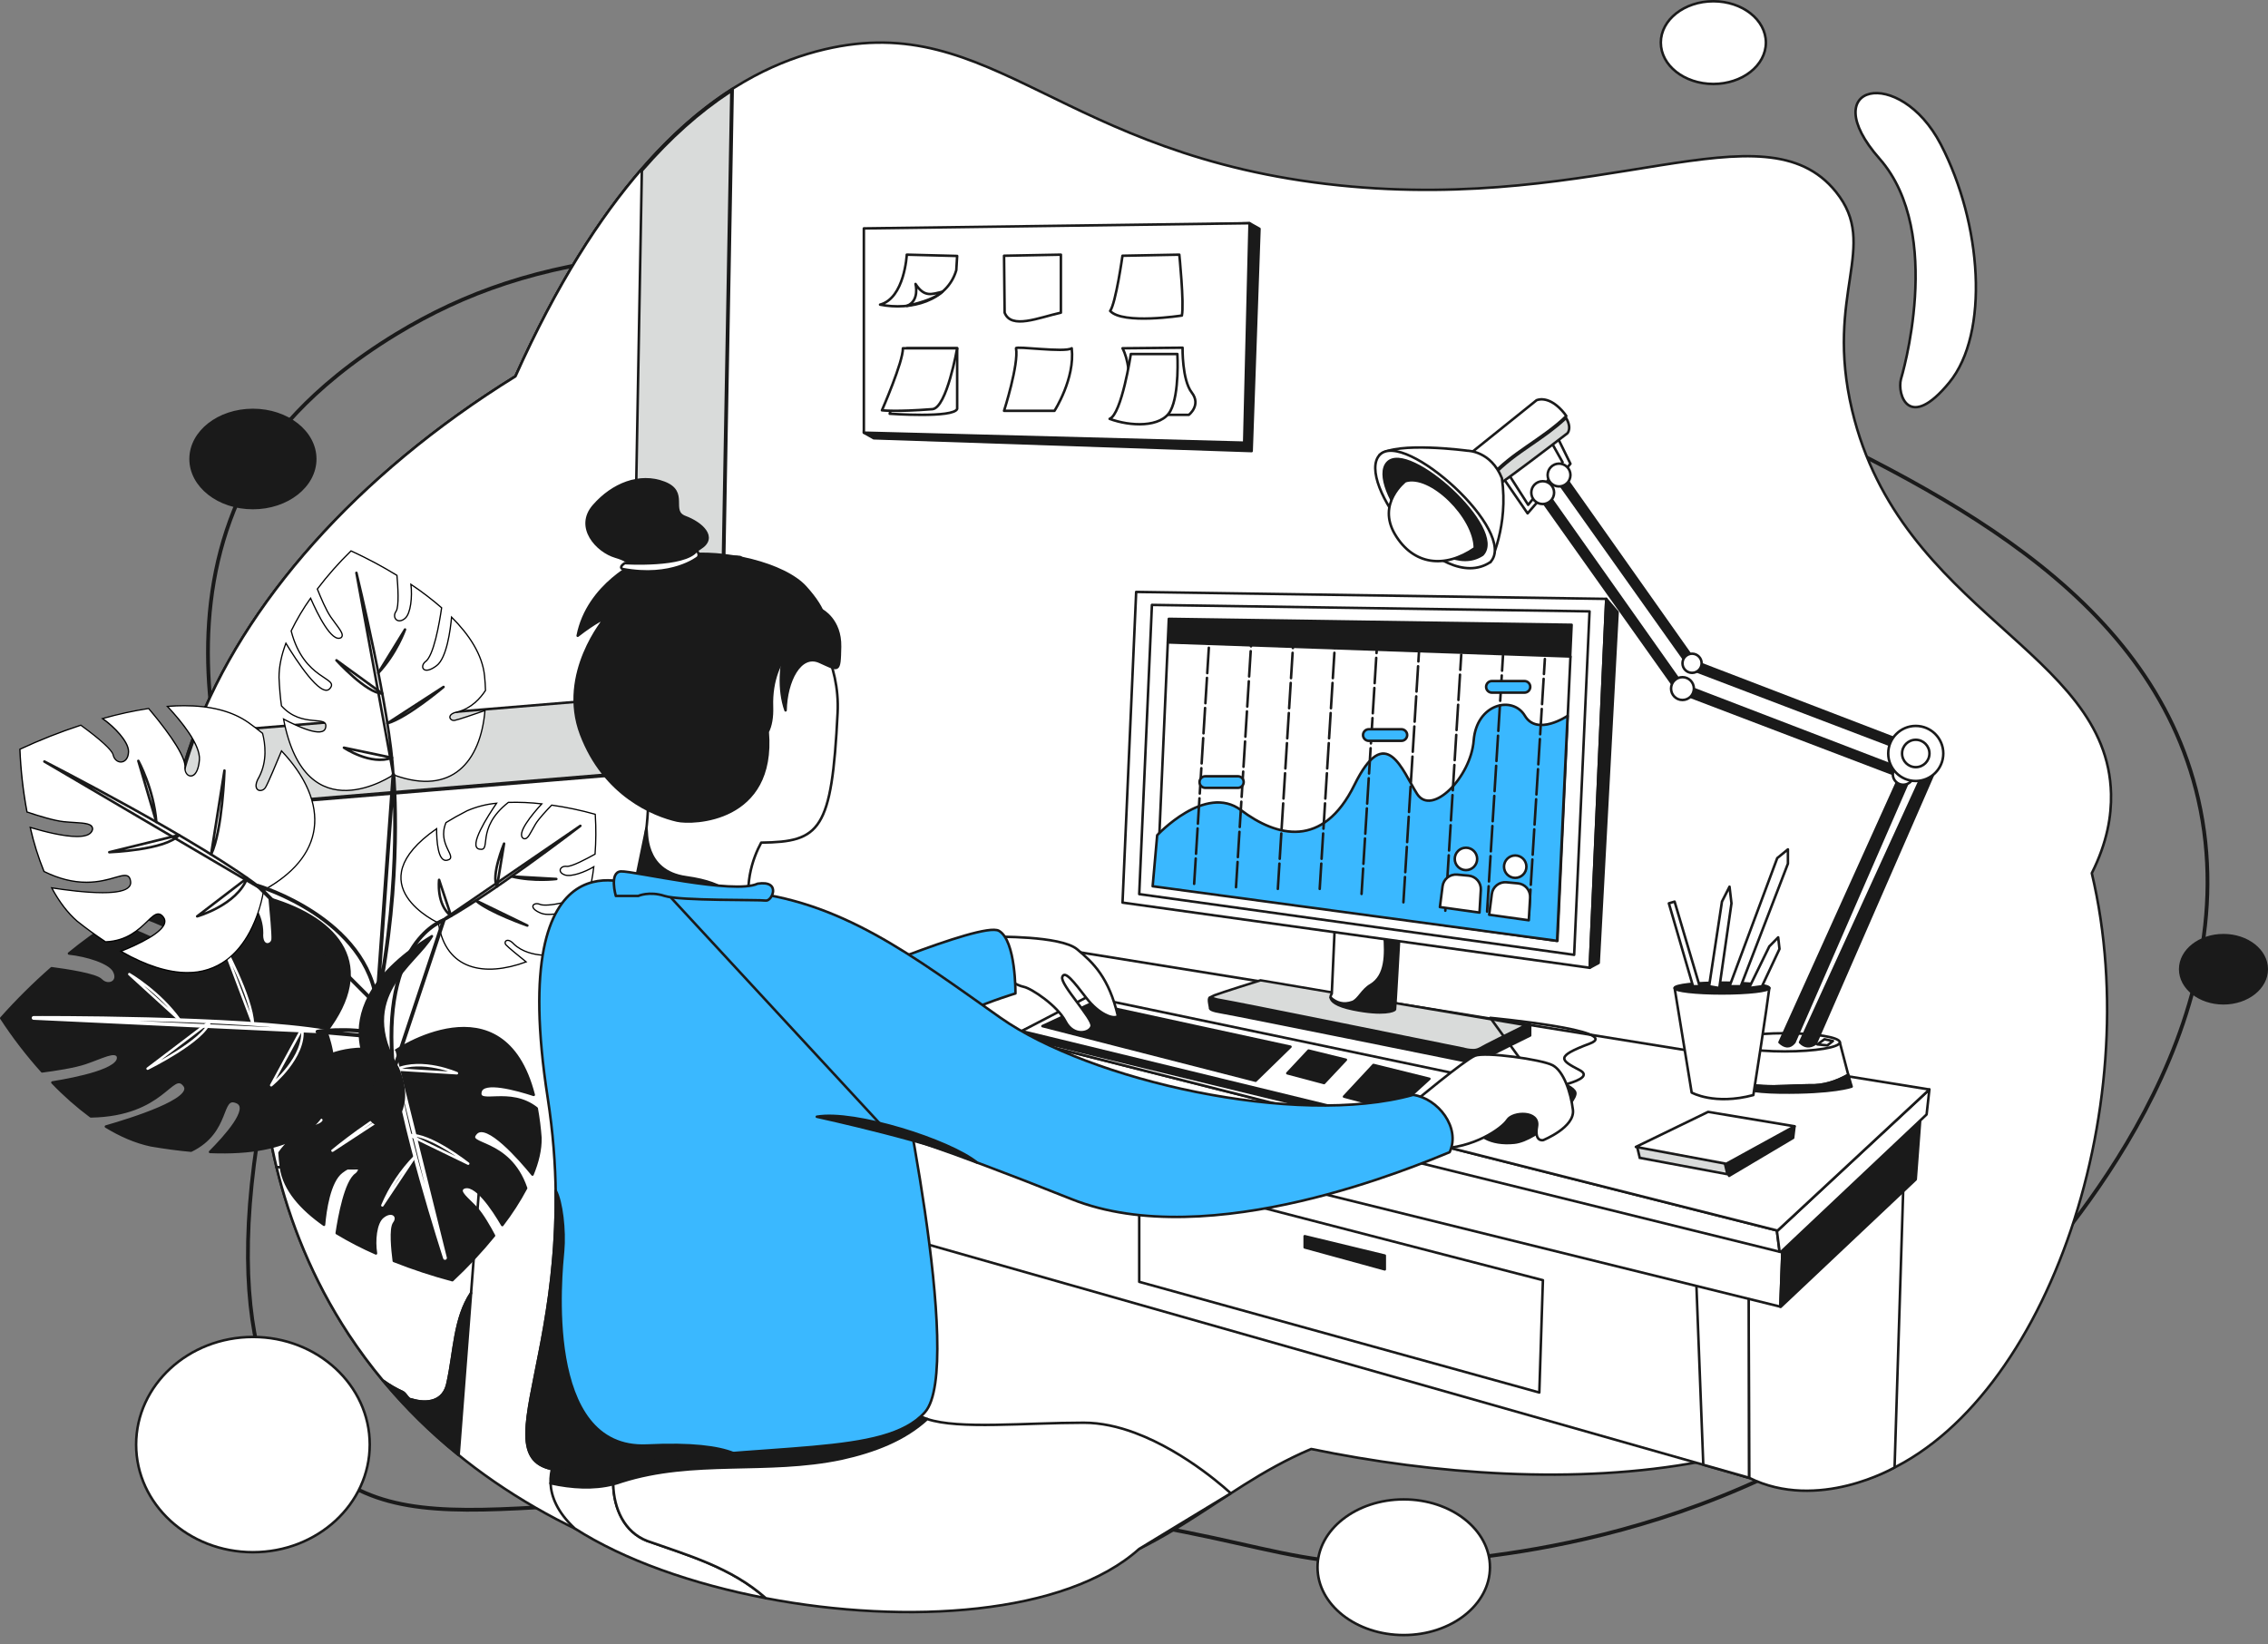 <svg width="200" height="145" viewBox="0 0 200 145" fill="none" xmlns="http://www.w3.org/2000/svg">
<rect x="0" y="0" width="200" height="145" fill="#808080" stroke="none"/>
<g clip-path="url(#clip0_3002_1999)">
<path d="M26.153 85.349C18.439 112.053 22.422 123.438 27.977 128.793C37.262 137.744 50.591 129.508 87.52 132.743C111.9 134.878 112.612 139.04 127.62 137.603C134.101 136.983 159.18 134.583 177.442 114.21C182.116 108.994 198.485 90.737 193.847 70.463C189.613 51.942 170.421 42.928 154.657 35.516C139.77 28.524 124.176 26.902 92.987 23.667C60.938 20.344 47.061 22.098 34.963 29.438C26.888 34.341 23.69 39.253 22.811 40.679C11.704 58.722 24.597 82.559 26.153 85.349Z" stroke="#1A1A1A" stroke-width="0.333" stroke-linecap="round" stroke-linejoin="round"/>
<path d="M186.158 70.001C185.873 57.365 167.57 54.062 163.326 36.182C160.865 25.819 165.778 21.732 161.899 16.917C155.556 9.037 141.458 18.758 118.089 16.345C93.522 13.806 87.592 0.846 72.709 4.355C64.927 6.19 54.743 12.515 45.453 33.185C23.398 46.837 11.614 66.953 15.487 83.704C16.884 89.752 20.107 94.431 23.43 98.036C24.326 104.114 26.391 111.04 30.755 117.669C43.834 137.535 70.281 143.661 89.263 140.217C102.786 137.764 106.816 131.489 115.625 127.764C126.428 129.995 139.02 130.955 149.999 128.874C155.281 130.793 159.688 132.279 165.181 130.227C180.118 124.647 189.446 97.994 184.462 76.992C185.831 74.269 186.2 71.92 186.158 70.001Z" fill="white" stroke="#1A1A1A" stroke-width="0.222" stroke-linecap="round" stroke-linejoin="round"/>
<path d="M64.609 7.82L63.531 67.582L15.262 71.568C15.685 69.21 16.327 66.897 17.18 64.658C21.489 53.237 31.379 41.896 45.454 33.185C49.097 25.083 52.877 19.179 56.599 14.891C59.328 11.744 62.024 9.465 64.609 7.82Z" fill="white" stroke="#1A1A1A" stroke-width="0.222" stroke-linecap="round" stroke-linejoin="round"/>
<path d="M167.871 103.681L167.071 129.39C167.071 129.39 160.337 133.332 154.231 130.3L154.201 113.217L167.871 103.681Z" fill="white" stroke="#1A1A1A" stroke-width="0.222" stroke-linecap="round" stroke-linejoin="round"/>
<path d="M77.051 94.065L154.202 113.218L154.232 130.3L79.101 108.961L77.051 94.065Z" fill="white" stroke="#1A1A1A" stroke-width="0.222" stroke-linecap="round" stroke-linejoin="round"/>
<path d="M100.461 103.681L136.059 112.881L135.742 122.785L100.461 113.025V103.681Z" fill="white" stroke="#1A1A1A" stroke-width="0.222" stroke-linecap="round" stroke-linejoin="round"/>
<path d="M115.051 109.003L122.114 110.711V111.926L115.051 109.99V109.003Z" fill="#1A1A1A" stroke="#1A1A1A" stroke-width="0.222" stroke-linecap="round" stroke-linejoin="round"/>
<path d="M149.57 112.685L150.202 129.156L154.233 130.3L154.203 113.598L149.57 112.685Z" fill="white" stroke="#1A1A1A" stroke-width="0.222" stroke-linecap="round" stroke-linejoin="round"/>
<path d="M94.141 90.867L82.856 92.096L83.444 97.068L156.994 115.215L157.652 97.57L94.141 90.867Z" fill="white" stroke="#1A1A1A" stroke-width="0.222" stroke-linecap="round" stroke-linejoin="round"/>
<path d="M157.652 97.57L156.994 115.215L157.035 115.225L168.936 103.997L169.328 98.802L157.652 97.57Z" fill="#1A1A1A" stroke="#1A1A1A" stroke-width="0.222" stroke-linecap="round" stroke-linejoin="round"/>
<path d="M81.565 89.513L81.318 91.716L156.931 110.372L156.689 108.496L81.565 89.513Z" fill="white" stroke="#1A1A1A" stroke-width="0.222" stroke-linecap="round" stroke-linejoin="round"/>
<path d="M169.894 98.269L170.14 96.065L156.75 108.51L156.689 108.496L156.931 110.373L157.037 110.399L169.894 98.269Z" fill="white" stroke="#1A1A1A" stroke-width="0.222" stroke-linecap="round" stroke-linejoin="round"/>
<path d="M170.139 96.065L156.749 108.51L81.564 89.513L94.387 83.836L170.139 96.065Z" fill="white" stroke="#1A1A1A" stroke-width="0.222" stroke-linecap="round" stroke-linejoin="round"/>
<path d="M95.927 88.429C96.098 88.429 130.658 95.695 130.658 95.695L123.963 99.701L90.09 91.461V90.915L95.927 88.429Z" fill="#1A1A1A" stroke="#1A1A1A" stroke-width="0.222" stroke-linecap="round" stroke-linejoin="round"/>
<path d="M95.927 87.882C96.098 87.882 130.658 95.149 130.658 95.149L123.963 99.155L90.09 90.915L95.927 87.882Z" fill="white" stroke="#1A1A1A" stroke-width="0.222" stroke-linecap="round" stroke-linejoin="round"/>
<path d="M121.117 93.904L118.521 96.692L123.012 97.892L126.048 95.125L121.117 93.904Z" fill="#1A1A1A" stroke="#1A1A1A" stroke-width="0.222" stroke-linecap="round" stroke-linejoin="round"/>
<path d="M96.218 88.477L113.799 92.295L110.724 95.293L91.926 90.477L96.218 88.477Z" fill="#1A1A1A" stroke="#1A1A1A" stroke-width="0.222" stroke-linecap="round" stroke-linejoin="round"/>
<path d="M115.393 92.635L113.52 94.635L116.76 95.496L118.684 93.445L115.393 92.635Z" fill="#1A1A1A" stroke="#1A1A1A" stroke-width="0.222" stroke-linecap="round" stroke-linejoin="round"/>
<path d="M15.396 71.446C15.818 69.144 16.45 66.885 17.283 64.698C19.45 58.956 22.967 53.332 27.737 47.979C32.621 42.504 38.597 37.558 45.511 33.277L45.539 33.26L45.554 33.229C48.922 25.735 52.667 19.588 56.683 14.961C59.154 12.112 61.781 9.779 64.493 8.026L63.422 67.48L15.396 71.446Z" fill="#D9DBDA"/>
<path d="M64.379 8.233L63.314 67.377L15.531 71.323C15.954 69.077 16.575 66.873 17.387 64.737C19.549 59.009 23.059 53.395 27.82 48.053C32.692 42.586 38.664 37.647 45.569 33.372L45.627 33.336L45.654 33.274C49.019 25.79 52.758 19.653 56.765 15.034C59.178 12.254 61.738 9.968 64.378 8.233H64.379ZM64.608 7.82C62.023 9.465 59.327 11.744 56.598 14.889C52.877 19.177 49.097 25.077 45.454 33.185C31.379 41.898 21.489 53.24 17.18 64.66C16.327 66.899 15.685 69.212 15.262 71.57L63.531 67.585L64.609 7.823L64.608 7.82Z" fill="#1A1A1A"/>
<path d="M56.603 14.889L55.766 61.474L17.18 64.658C21.489 53.237 31.379 41.895 45.454 33.185C49.097 25.076 52.878 19.176 56.603 14.889Z" fill="white" stroke="#1A1A1A" stroke-width="0.222" stroke-linecap="round" stroke-linejoin="round"/>
<path d="M111.146 87.281C111.146 87.281 107.214 87.742 106.699 87.947C106.488 88.033 106.719 88.772 106.699 88.865C106.673 89 106.927 89.137 107.698 89.26C108.994 89.47 128.945 93.514 128.945 93.514C128.945 93.514 129.975 93.858 130.547 93.514C131.118 93.172 134.934 91.302 134.934 91.302V90.344L111.146 87.281Z" fill="#1A1A1A" stroke="#1A1A1A" stroke-width="0.222" stroke-linecap="round" stroke-linejoin="round"/>
<path d="M129.873 92.597C129.569 92.59 129.267 92.54 128.976 92.45H128.967C128.767 92.409 108.999 88.404 107.715 88.196C106.895 88.063 106.817 87.934 106.812 87.924C106.812 87.924 106.85 87.854 107.129 87.74C107.61 87.543 110.836 86.536 111.157 86.436L134.575 90.398C133.65 90.853 130.969 92.174 130.489 92.463C130.301 92.563 130.089 92.61 129.877 92.6L129.873 92.597Z" fill="#D9DBDA"/>
<path d="M111.161 86.546L134.215 90.447C133.105 90.993 130.866 92.103 130.428 92.365C130.257 92.454 130.065 92.496 129.873 92.486C129.58 92.479 129.29 92.431 129.011 92.345H128.997H128.984C128.169 92.18 109.015 88.297 107.729 88.09C107.483 88.057 107.242 88.001 107.007 87.92C107.046 87.9 107.097 87.874 107.166 87.847C107.633 87.656 110.725 86.689 111.162 86.552L111.161 86.546ZM111.146 86.331C111.146 86.331 107.595 87.44 107.084 87.647C106.573 87.853 106.397 88.104 107.694 88.313C108.992 88.521 128.942 92.567 128.942 92.567C129.244 92.661 129.558 92.712 129.874 92.719C130.106 92.728 130.335 92.675 130.54 92.567C131.113 92.223 134.927 90.354 134.927 90.354L111.143 86.329L111.146 86.331Z" fill="#1A1A1A"/>
<path d="M122.093 82.486C122.204 84.151 122.259 86.022 120.873 86.853C120.127 87.279 119.807 88.132 119.274 88.345C118.492 88.632 117.854 88.427 117.34 87.963C117.381 88.254 117.752 88.676 119.329 88.999C121.992 89.541 122.991 89.141 123.019 88.999C123.047 88.856 123.391 82.672 123.391 82.672L122.093 82.486Z" fill="#1A1A1A" stroke="#1A1A1A" stroke-width="0.222" stroke-linecap="round" stroke-linejoin="round"/>
<path d="M119.274 88.346C119.807 88.133 120.126 87.28 120.872 86.854C122.257 86.023 122.204 84.15 122.093 82.487L117.698 81.846L117.441 87.626C117.402 87.671 117.374 87.725 117.357 87.782C117.339 87.839 117.334 87.899 117.341 87.959C117.853 88.427 118.492 88.632 119.274 88.346Z" fill="white" stroke="#1A1A1A" stroke-width="0.222" stroke-linecap="round" stroke-linejoin="round"/>
<path d="M100.191 52.194L141.645 52.806L140.186 85.336L98.988 79.586L100.191 52.194Z" fill="white" stroke="#1A1A1A" stroke-width="0.222" stroke-linecap="round" stroke-linejoin="round"/>
<path d="M101.581 53.339L140.172 53.908L138.814 84.192L100.461 78.839L101.581 53.339Z" fill="white" stroke="#1A1A1A" stroke-width="0.222" stroke-linecap="round" stroke-linejoin="round"/>
<path d="M138.591 55.091L103.071 54.567L102.98 56.644L138.461 57.982L138.591 55.091Z" fill="#1A1A1A" stroke="#1A1A1A" stroke-width="0.222" stroke-linecap="round" stroke-linejoin="round"/>
<path d="M102.981 56.644L102.041 78.036L137.34 82.964L138.489 57.887L102.981 56.644Z" fill="white" stroke="#1A1A1A" stroke-width="0.222" stroke-linecap="round" stroke-linejoin="round"/>
<path d="M102.044 73.647C102.044 73.647 106.288 69.07 109.434 71.434C112.579 73.798 116.659 74.86 119.437 69.214C122.215 63.568 123.663 67.974 124.962 70C126.26 72.025 129.704 68.531 129.956 65.291C130.208 62.05 133.389 61.295 134.469 63.114C135.549 64.933 138.233 63.122 138.233 63.122L137.306 82.958L101.645 78.146L102.044 73.647Z" fill="#3AB8FF" stroke="#1A1A1A" stroke-width="0.222" stroke-linecap="round" stroke-linejoin="round"/>
<path d="M141.645 52.806L142.646 53.979L140.977 84.906L140.186 85.336L141.645 52.806Z" fill="#1A1A1A" stroke="#1A1A1A" stroke-width="0.222" stroke-linecap="round" stroke-linejoin="round"/>
<path d="M106.708 55.368L105.291 78.146L106.708 55.368Z" stroke="#1A1A1A" stroke-width="0.222" stroke-linecap="round" stroke-linejoin="round" stroke-dasharray="1.33 1.33"/>
<path d="M110.4 55.664L108.982 78.443L110.4 55.664Z" stroke="#1A1A1A" stroke-width="0.222" stroke-linecap="round" stroke-linejoin="round" stroke-dasharray="1.33 1.33"/>
<path d="M114.095 55.812L112.672 78.59L114.095 55.812Z" stroke="#1A1A1A" stroke-width="0.222" stroke-linecap="round" stroke-linejoin="round" stroke-dasharray="1.33 1.33"/>
<path d="M117.781 55.812L116.363 78.59L117.781 55.812Z" stroke="#1A1A1A" stroke-width="0.222" stroke-linecap="round" stroke-linejoin="round" stroke-dasharray="1.33 1.33"/>
<path d="M121.47 56.256L120.053 79.034L121.47 56.256Z" stroke="#1A1A1A" stroke-width="0.222" stroke-linecap="round" stroke-linejoin="round" stroke-dasharray="1.33 1.33"/>
<path d="M125.161 56.995L123.744 79.774L125.161 56.995Z" stroke="#1A1A1A" stroke-width="0.222" stroke-linecap="round" stroke-linejoin="round" stroke-dasharray="1.33 1.33"/>
<path d="M128.857 57.736L127.439 80.515L128.857 57.736Z" stroke="#1A1A1A" stroke-width="0.222" stroke-linecap="round" stroke-linejoin="round" stroke-dasharray="1.33 1.33"/>
<path d="M132.54 57.81L131.123 80.588L132.54 57.81Z" stroke="#1A1A1A" stroke-width="0.222" stroke-linecap="round" stroke-linejoin="round" stroke-dasharray="1.33 1.33"/>
<path d="M136.232 58.105L134.814 80.884L136.232 58.105Z" stroke="#1A1A1A" stroke-width="0.222" stroke-linecap="round" stroke-linejoin="round" stroke-dasharray="1.33 1.33"/>
<path d="M123.578 64.302H120.709C120.426 64.302 120.197 64.53 120.197 64.813C120.197 65.095 120.426 65.324 120.709 65.324H123.578C123.861 65.324 124.09 65.095 124.09 64.813C124.09 64.53 123.861 64.302 123.578 64.302Z" fill="#3AB8FF" stroke="#1A1A1A" stroke-width="0.222" stroke-linecap="round" stroke-linejoin="round"/>
<path d="M109.16 68.448H106.291C106.008 68.448 105.779 68.677 105.779 68.959C105.779 69.242 106.008 69.47 106.291 69.47H109.16C109.443 69.47 109.672 69.242 109.672 68.959C109.672 68.677 109.443 68.448 109.16 68.448Z" fill="#3AB8FF" stroke="#1A1A1A" stroke-width="0.222" stroke-linecap="round" stroke-linejoin="round"/>
<path d="M134.431 60.052H131.562C131.28 60.052 131.051 60.281 131.051 60.563C131.051 60.845 131.28 61.074 131.562 61.074H134.431C134.714 61.074 134.943 60.845 134.943 60.563C134.943 60.281 134.714 60.052 134.431 60.052Z" fill="#3AB8FF" stroke="#1A1A1A" stroke-width="0.222" stroke-linecap="round" stroke-linejoin="round"/>
<path d="M130.467 80.466L126.975 79.981L127.209 78.148C127.248 77.844 127.403 77.566 127.643 77.374C127.882 77.182 128.187 77.09 128.493 77.117L129.508 77.211C129.815 77.239 130.098 77.385 130.298 77.618C130.499 77.852 130.601 78.153 130.584 78.46L130.467 80.466Z" fill="white" stroke="#1A1A1A" stroke-width="0.222" stroke-linecap="round" stroke-linejoin="round"/>
<path d="M129.273 76.723C129.818 76.723 130.261 76.281 130.261 75.736C130.261 75.19 129.818 74.748 129.273 74.748C128.727 74.748 128.285 75.19 128.285 75.736C128.285 76.281 128.727 76.723 129.273 76.723Z" fill="white" stroke="#1A1A1A" stroke-width="0.222" stroke-linecap="round" stroke-linejoin="round"/>
<path d="M134.814 81.144L131.32 80.658L131.555 78.826C131.593 78.522 131.749 78.244 131.989 78.052C132.228 77.86 132.533 77.768 132.839 77.795L133.854 77.889C134.16 77.917 134.444 78.063 134.644 78.296C134.845 78.529 134.947 78.831 134.93 79.138L134.814 81.144Z" fill="white" stroke="#1A1A1A" stroke-width="0.222" stroke-linecap="round" stroke-linejoin="round"/>
<path d="M133.617 77.407C134.162 77.407 134.604 76.965 134.604 76.419C134.604 75.874 134.162 75.431 133.617 75.431C133.071 75.431 132.629 75.874 132.629 76.419C132.629 76.965 133.071 77.407 133.617 77.407Z" fill="white" stroke="#1A1A1A" stroke-width="0.222" stroke-linecap="round" stroke-linejoin="round"/>
<path d="M42.497 101.571C41.609 103.236 30.157 103.091 24.383 102.911C24.321 102.661 24.262 102.412 24.206 102.163C24.102 101.719 24.007 101.275 23.918 100.831C28.329 100.538 43.517 99.667 42.497 101.571Z" fill="white" stroke="#1A1A1A" stroke-width="0.222" stroke-linecap="round" stroke-linejoin="round"/>
<path d="M24.383 102.911C25.552 107.683 27.524 112.755 30.756 117.672C31.685 119.081 32.691 120.437 33.771 121.734C34.323 122.136 34.913 122.481 35.535 122.763C35.854 122.976 35.961 123.402 36.281 123.402C37.666 123.828 39.157 123.615 39.477 121.911C40.08 119.158 40.057 116.266 41.541 114.019L42.497 101.577C41.609 103.231 30.156 103.091 24.383 102.911Z" fill="white" stroke="#1A1A1A" stroke-width="0.222" stroke-linecap="round" stroke-linejoin="round"/>
<path d="M36.281 123.397C35.961 123.397 35.855 122.971 35.535 122.757C34.914 122.475 34.323 122.131 33.772 121.729C35.773 124.135 38.008 126.336 40.444 128.301L41.542 114.016C40.058 116.262 40.08 119.155 39.477 121.907C39.158 123.61 37.666 123.823 36.281 123.397Z" fill="#1A1A1A" stroke="#1A1A1A" stroke-width="0.222" stroke-linecap="round" stroke-linejoin="round"/>
<path d="M45.315 83.241C46.043 83.941 47.075 84.161 47.786 84.218C48.105 84.061 48.422 83.892 48.739 83.71C50.132 82.91 51.023 81.481 51.589 79.885C50.668 80.218 48.614 80.884 47.723 80.527C46.553 80.064 47.008 79.544 47.55 79.717C48.224 80.063 50.749 79.344 51.868 78.998C52.096 78.155 52.261 77.296 52.364 76.429C51.568 76.904 50.366 77.338 49.818 77.151C49.111 76.908 49.391 76.325 49.973 76.391C50.401 76.44 51.774 75.706 52.473 75.313C52.558 74.174 52.566 73.031 52.496 71.891C52.496 71.831 52.489 71.799 52.489 71.799C51.229 71.446 49.947 71.177 48.651 70.992C48.193 71.459 47.512 72.187 47.22 72.671C46.761 73.434 46.554 74.063 46.181 73.944C45.455 73.565 46.943 71.788 47.776 70.88C46.797 70.766 45.812 70.723 44.827 70.751C41.872 73.082 43.421 75.115 42.263 74.872C41.264 74.661 43.04 71.919 43.79 70.824C42.894 70.907 42.016 71.132 41.19 71.49C40.497 71.843 39.879 72.191 39.33 72.531C38.498 74.505 40.478 75.61 39.428 75.852C38.607 76.042 38.501 74.11 38.501 73.072C31.332 78.046 38.66 81.379 38.66 81.379C38.66 81.41 38.669 81.439 38.675 81.469C39.331 85.513 42.696 86.175 46.396 84.814C45.825 84.355 44.782 83.506 44.62 83.315C44.382 83.054 44.727 82.602 45.315 83.241Z" fill="white" stroke="black" stroke-width="0.111" stroke-miterlimit="10"/>
<path d="M51.179 72.819C51.179 72.819 42.803 79.267 38.66 81.385L51.179 72.819Z" stroke="#1A1A1A" stroke-width="0.222" stroke-linecap="round" stroke-linejoin="round"/>
<path d="M49.057 77.504C49.057 77.504 47.11 77.76 45.111 77.282L49.057 77.504Z" stroke="#1A1A1A" stroke-width="0.222" stroke-linecap="round" stroke-linejoin="round"/>
<path d="M44.451 74.385C44.451 74.385 43.273 77.219 43.832 78.165L44.451 74.385Z" stroke="#1A1A1A" stroke-width="0.222" stroke-linecap="round" stroke-linejoin="round"/>
<path d="M46.503 81.61C46.503 81.61 43.084 80.416 41.969 79.408L46.503 81.61Z" stroke="#1A1A1A" stroke-width="0.222" stroke-linecap="round" stroke-linejoin="round"/>
<path d="M38.721 77.58C38.721 77.58 38.453 79.757 39.779 80.768L38.721 77.58Z" stroke="#1A1A1A" stroke-width="0.222" stroke-linecap="round" stroke-linejoin="round"/>
<path d="M19.581 78.385C20.191 78.46 20.786 78.55 21.365 78.659C22.142 79.41 23.111 80.675 23.106 82.254C23.001 83.622 23.994 83.387 24.041 82.829C24.081 82.428 23.895 80.362 23.786 79.236C29.988 81.082 33.203 85.185 28.768 90.966C28.768 90.966 33.388 102.176 18.524 101.571C19.827 100.267 22.126 97.733 20.901 97.185C19.335 96.482 20.326 99.771 16.848 101.458C15.761 101.359 14.582 101.205 13.306 100.986C11.93 100.694 10.597 100.098 9.341 99.335C11.621 98.681 17.201 96.931 16.261 95.705C15.176 94.29 14.485 98.331 8.003 98.436C6.794 97.537 5.662 96.538 4.621 95.449C6.762 95.104 10.784 94.294 10.392 93.118C10.097 92.614 9.052 93.206 7.544 93.725C6.585 94.058 4.853 94.319 3.714 94.468C2.393 93.001 1.188 91.433 0.111 89.779C1.499 88.221 2.982 86.75 4.551 85.375C5.883 85.55 8.458 85.941 8.909 86.411C9.526 87.052 10.593 86.588 10.05 85.605C9.631 84.846 7.637 84.237 6.085 84.074C7.299 83.078 8.574 82.158 9.9 81.317C11.676 81.953 15.618 83.467 15.992 84.548C16.429 85.285 17.627 85.066 16.804 83.364C16.177 82.064 12.875 80.931 11.351 80.466C14.037 79.002 16.901 78.057 19.581 78.385Z" fill="#1A1A1A" stroke="#1A1A1A" stroke-width="0.222" stroke-linecap="round" stroke-linejoin="round"/>
<path d="M2.965 89.755C2.965 89.755 21.13 89.663 28.768 90.967L2.965 89.755Z" stroke="white" stroke-width="0.333" stroke-linecap="round" stroke-linejoin="round"/>
<path d="M11.404 85.897C11.404 85.897 14.068 87.439 15.863 89.959L11.404 85.897Z" stroke="white" stroke-width="0.222" stroke-linecap="round" stroke-linejoin="round"/>
<path d="M13.018 94.228C13.018 94.228 17.993 91.787 18.508 90.064L13.018 94.228Z" stroke="white" stroke-width="0.222" stroke-linecap="round" stroke-linejoin="round"/>
<path d="M19.621 83.169C19.621 83.169 22.229 87.942 22.304 90.279L19.621 83.169Z" stroke="white" stroke-width="0.222" stroke-linecap="round" stroke-linejoin="round"/>
<path d="M23.916 95.691C23.916 95.691 26.973 93.212 26.65 90.669L23.916 95.691Z" stroke="white" stroke-width="0.222" stroke-linecap="round" stroke-linejoin="round"/>
<path d="M24.78 102.961C24.717 102.517 24.673 102.078 24.648 101.644C25.192 100.874 26.184 99.819 27.686 99.336C29.01 98.986 28.574 98.377 28.028 98.512C27.638 98.609 25.714 99.375 24.666 99.796C25.061 94.948 28.258 91.465 34.732 92.742C34.732 92.742 44.382 86.097 47.067 96.54C45.54 96.043 42.627 95.238 42.372 96.251C42.049 97.549 44.959 95.851 47.328 97.731C47.483 98.588 47.592 99.453 47.655 100.321C47.679 101.36 47.409 102.463 46.955 103.566C45.838 102.195 42.944 98.89 41.983 99.911C40.874 101.095 44.869 100.328 46.394 104.766C45.785 105.907 45.083 106.995 44.295 108.021C43.496 106.65 41.844 104.125 40.815 104.76C40.4 105.119 41.192 105.657 42.017 106.536C42.541 107.103 43.174 108.213 43.564 108.952C42.43 110.343 41.203 111.656 39.891 112.881C38.139 112.415 36.415 111.847 34.728 111.18C34.603 110.205 34.41 108.309 34.758 107.851C35.232 107.227 34.556 106.63 33.74 107.312C33.111 107.835 32.969 109.399 33.154 110.52C31.963 110 30.808 109.403 29.694 108.733C29.908 107.309 30.484 104.126 31.43 103.534C32.035 103.006 31.564 102.246 30.126 103.339C29.026 104.173 28.673 106.799 28.572 107.995C26.583 106.596 25.057 104.91 24.78 102.961Z" fill="#1A1A1A" stroke="#1A1A1A" stroke-width="0.222" stroke-linecap="round" stroke-linejoin="round"/>
<path d="M39.241 110.92C39.241 110.92 35.168 98.413 34.73 92.741L39.241 110.92Z" stroke="white" stroke-width="0.333" stroke-linecap="round" stroke-linejoin="round"/>
<path d="M33.721 106.286C34.403 104.675 35.382 103.206 36.606 101.957L33.721 106.286Z" stroke="white" stroke-width="0.222" stroke-linecap="round" stroke-linejoin="round"/>
<path d="M41.287 102.604C41.287 102.604 37.88 99.922 36.125 100.1L41.287 102.604Z" stroke="white" stroke-width="0.222" stroke-linecap="round" stroke-linejoin="round"/>
<path d="M29.322 101.458C29.322 101.458 33.291 98.186 35.496 97.415L29.322 101.458Z" stroke="white" stroke-width="0.222" stroke-linecap="round" stroke-linejoin="round"/>
<path d="M40.289 94.632C40.289 94.632 37.26 93.287 34.912 94.299L40.289 94.632Z" stroke="white" stroke-width="0.222" stroke-linecap="round" stroke-linejoin="round"/>
<path d="M16.504 85.758C14.805 85.758 12.842 85.126 10.661 83.882C12.033 83.327 14.246 82.31 14.51 81.415C14.538 81.326 14.544 81.233 14.529 81.141C14.514 81.05 14.476 80.964 14.421 80.89C14.275 80.686 14.123 80.586 13.955 80.586C13.668 80.586 13.38 80.864 12.979 81.252C12.265 81.941 11.188 82.982 9.307 83.049C8.505 82.521 7.664 81.909 6.805 81.227C5.969 80.499 5.216 79.511 4.563 78.29C5.627 78.457 7.525 78.717 9.051 78.717C10.292 78.717 11.076 78.545 11.382 78.206C11.438 78.145 11.48 78.072 11.505 77.993C11.53 77.914 11.537 77.83 11.526 77.748C11.483 77.365 11.325 77.193 11.014 77.193C10.792 77.193 10.51 77.275 10.148 77.379C9.54 77.556 8.705 77.797 7.646 77.797C6.425 77.797 5.192 77.485 3.887 76.843C3.375 75.584 2.969 74.285 2.672 72.959C3.922 73.334 5.621 73.766 6.803 73.766C7.628 73.766 8.089 73.544 8.17 73.121C8.17 72.627 7.536 72.587 6.574 72.528C6.293 72.51 5.975 72.49 5.644 72.457C4.788 72.371 3.408 71.947 2.389 71.601C2.047 69.775 1.837 67.925 1.762 66.069C3.509 65.257 5.303 64.55 7.133 63.95C8.847 65.194 9.886 66.148 9.978 66.56C10.077 66.996 10.391 67.192 10.659 67.192C10.985 67.192 11.324 66.912 11.338 66.288C11.36 65.47 10.207 64.18 9.047 63.363C10.381 62.984 11.737 62.687 13.108 62.475C14.153 63.707 16.505 66.626 16.305 67.712C16.305 68.114 16.527 68.421 16.822 68.423C17.137 68.423 17.503 68.047 17.584 66.998C17.63 66.407 17.321 65.014 14.759 62.285C15.271 62.245 15.771 62.225 16.245 62.225C18.61 62.225 20.517 62.728 21.917 63.719C22.35 64.026 22.766 64.344 23.153 64.661C23.368 65.478 23.605 67.046 22.855 68.497C22.496 69.092 22.564 69.397 22.633 69.525C22.665 69.581 22.711 69.628 22.768 69.66C22.825 69.692 22.889 69.708 22.954 69.706C23.046 69.703 23.135 69.677 23.215 69.63C23.294 69.583 23.36 69.516 23.406 69.437C23.628 69.085 24.446 67.124 24.823 66.211C27.034 68.541 28.027 70.933 27.694 73.134C27.379 75.227 25.888 77.028 23.263 78.485L23.239 78.498V78.526C23.033 79.79 22.626 81.013 22.035 82.15C21.159 83.796 19.488 85.757 16.504 85.758Z" fill="white"/>
<path d="M16.246 62.17V62.281C18.599 62.281 20.495 62.78 21.885 63.765C22.312 64.068 22.722 64.379 23.106 64.694C23.316 65.506 23.543 67.045 22.808 68.467C22.454 69.056 22.494 69.382 22.586 69.551C22.623 69.617 22.677 69.67 22.742 69.707C22.807 69.744 22.881 69.762 22.956 69.76C23.057 69.757 23.156 69.729 23.244 69.677C23.331 69.626 23.404 69.553 23.456 69.466C23.677 69.121 24.454 67.254 24.844 66.311C25.867 67.4 26.63 68.517 27.111 69.631C27.631 70.837 27.809 72.012 27.642 73.125C27.329 75.2 25.847 76.987 23.239 78.435L23.197 78.468L23.19 78.524C22.982 79.782 22.576 81 21.986 82.131C21.431 83.172 20.748 84 19.957 84.594C18.961 85.334 17.748 85.724 16.506 85.703C14.842 85.703 12.919 85.094 10.789 83.892C13.645 82.728 14.42 81.913 14.562 81.431C14.593 81.335 14.601 81.233 14.584 81.134C14.567 81.034 14.527 80.94 14.467 80.859C14.31 80.637 14.143 80.531 13.955 80.531C13.646 80.531 13.35 80.817 12.942 81.212C12.236 81.893 11.171 82.921 9.322 82.987C8.528 82.464 7.692 81.859 6.844 81.185C6.034 80.48 5.302 79.531 4.662 78.357C5.745 78.524 7.57 78.767 9.048 78.767C10.323 78.767 11.098 78.594 11.417 78.237C11.478 78.17 11.524 78.091 11.552 78.004C11.579 77.917 11.586 77.826 11.574 77.736C11.528 77.325 11.352 77.133 11.006 77.133C10.784 77.133 10.491 77.216 10.125 77.322C9.52 77.497 8.692 77.737 7.639 77.737C6.438 77.741 5.217 77.434 3.926 76.803C3.432 75.582 3.036 74.323 2.744 73.039C3.987 73.407 5.638 73.816 6.798 73.816C7.654 73.816 8.13 73.584 8.221 73.126V73.105C8.221 72.569 7.531 72.526 6.572 72.467C6.291 72.449 5.974 72.43 5.644 72.397C4.802 72.312 3.446 71.897 2.432 71.554C2.096 69.752 1.89 67.929 1.813 66.099C3.539 65.298 5.311 64.599 7.119 64.005C8.812 65.236 9.834 66.17 9.924 66.569C10.028 67.035 10.368 67.244 10.658 67.244C11.011 67.244 11.374 66.948 11.392 66.286C11.407 65.76 10.977 65.139 10.615 64.71C10.187 64.212 9.703 63.765 9.173 63.378C10.459 63.018 11.765 62.734 13.085 62.528C15.206 65.039 16.387 66.964 16.251 67.702V67.712V67.722C16.251 68.145 16.503 68.478 16.824 68.478C17.342 68.478 17.587 67.716 17.642 67.002C17.746 65.656 16.027 63.562 14.882 62.332C15.351 62.297 15.811 62.281 16.248 62.281V62.17H16.246ZM16.248 62.17C15.72 62.17 15.182 62.194 14.642 62.24C15.609 63.261 17.639 65.587 17.528 66.993C17.45 67.992 17.113 68.367 16.821 68.367C16.573 68.367 16.359 68.101 16.359 67.722C16.564 66.612 14.215 63.692 13.13 62.416C11.706 62.635 10.298 62.944 8.913 63.342C10.038 64.108 11.299 65.445 11.277 66.286C11.261 66.868 10.959 67.136 10.653 67.136C10.386 67.136 10.113 66.93 10.027 66.548C9.893 65.95 8.084 64.575 7.134 63.884C5.279 64.489 3.463 65.206 1.695 66.031C1.768 67.914 1.98 69.79 2.331 71.641C3.279 71.963 4.739 72.418 5.63 72.51C7.033 72.651 8.109 72.543 8.107 73.109C8.024 73.547 7.505 73.708 6.794 73.708C5.559 73.708 3.737 73.224 2.588 72.877C2.89 74.245 3.308 75.585 3.835 76.883C5.333 77.622 6.597 77.852 7.638 77.852C9.332 77.852 10.433 77.247 11.009 77.247C11.274 77.247 11.424 77.376 11.468 77.751C11.545 78.444 10.449 78.659 9.052 78.659C7.488 78.659 5.55 78.389 4.462 78.215C5.083 79.4 5.842 80.466 6.771 81.269C7.659 81.973 8.497 82.581 9.291 83.104C12.204 83.01 13.186 80.641 13.953 80.641C14.097 80.641 14.233 80.725 14.374 80.922C15.069 81.898 12.136 83.234 10.532 83.873C12.943 85.266 14.906 85.813 16.504 85.813C22.333 85.813 23.293 78.534 23.293 78.534C29.363 75.162 28.754 70.228 24.807 66.111C24.375 67.155 23.575 69.067 23.364 69.408C23.322 69.479 23.263 69.539 23.192 69.581C23.121 69.623 23.041 69.647 22.958 69.65C22.664 69.65 22.432 69.307 22.904 68.523C23.63 67.122 23.459 65.611 23.202 64.63C22.805 64.302 22.387 63.984 21.949 63.674C20.408 62.581 18.398 62.17 16.246 62.17H16.248Z" fill="black"/>
<path d="M3.914 67.147C3.914 67.147 17.989 74.321 23.295 78.53L3.914 67.147Z" stroke="#1A1A1A" stroke-width="0.222" stroke-linecap="round" stroke-linejoin="round"/>
<path d="M12.199 67.09C12.199 67.09 13.55 69.525 13.787 72.483L12.199 67.09Z" stroke="#1A1A1A" stroke-width="0.222" stroke-linecap="round" stroke-linejoin="round"/>
<path d="M9.637 75.144C9.637 75.144 14.595 74.963 15.782 73.633L9.637 75.144Z" stroke="#1A1A1A" stroke-width="0.222" stroke-linecap="round" stroke-linejoin="round"/>
<path d="M19.793 67.945C19.793 67.945 19.625 73.233 18.615 75.34L19.793 67.945Z" stroke="#1A1A1A" stroke-width="0.222" stroke-linecap="round" stroke-linejoin="round"/>
<path d="M17.387 80.799C17.387 80.799 20.883 79.814 21.795 77.424L17.387 80.799Z" stroke="#1A1A1A" stroke-width="0.222" stroke-linecap="round" stroke-linejoin="round"/>
<path d="M40.37 62.766C41.566 62.462 42.368 61.56 42.812 60.879C42.801 60.464 42.774 60.041 42.731 59.61C42.545 57.723 41.367 55.956 39.822 54.413C39.718 55.541 39.395 58.008 38.512 58.687C37.356 59.575 36.996 58.804 37.484 58.364C38.242 57.9 38.75 54.923 38.944 53.591C38.087 52.846 37.184 52.156 36.238 51.526C36.365 52.614 36.227 54.09 35.721 54.523C35.064 55.084 34.54 54.448 34.925 53.903C35.208 53.505 35.089 51.677 35.005 50.734C33.734 49.955 32.417 49.251 31.063 48.626L30.952 48.577C29.88 49.621 28.888 50.744 27.983 51.937C28.28 52.682 28.76 53.811 29.165 54.399C29.802 55.326 30.419 55.921 30.086 56.221C29.262 56.718 27.997 54.137 27.389 52.747C26.739 53.659 26.166 54.625 25.676 55.632C26.803 60.023 29.975 59.71 29.08 60.723C28.303 61.601 26.076 58.143 25.212 56.718C24.835 57.717 24.602 58.744 24.604 59.738C24.645 60.649 24.715 61.481 24.82 62.24C26.66 64.281 28.989 62.968 28.711 64.171C28.489 65.11 26.204 64.037 25.005 63.403C26.952 73.639 34.692 68.317 34.692 68.317L34.803 68.358C39.824 70.169 42.376 67.194 42.767 62.649C41.931 62.941 40.397 63.469 40.087 63.52C39.656 63.587 39.317 62.96 40.37 62.766Z" fill="white" stroke="black" stroke-width="0.111" stroke-miterlimit="10"/>
<path d="M31.43 50.511C31.43 50.511 34.44 62.86 34.689 68.313L31.43 50.511Z" stroke="#1A1A1A" stroke-width="0.222" stroke-linecap="round" stroke-linejoin="round"/>
<path d="M35.717 55.507C35.717 55.507 34.98 57.616 33.363 59.332L35.717 55.507Z" stroke="#1A1A1A" stroke-width="0.222" stroke-linecap="round" stroke-linejoin="round"/>
<path d="M29.67 58.223C29.67 58.223 32.321 61.137 33.711 61.153L29.67 58.223Z" stroke="#1A1A1A" stroke-width="0.222" stroke-linecap="round" stroke-linejoin="round"/>
<path d="M39.113 60.571C39.113 60.571 35.92 63.273 34.164 63.778L39.113 60.571Z" stroke="#1A1A1A" stroke-width="0.222" stroke-linecap="round" stroke-linejoin="round"/>
<path d="M30.328 65.927C30.328 65.927 32.7 67.526 34.572 66.814L30.328 65.927Z" stroke="#1A1A1A" stroke-width="0.222" stroke-linecap="round" stroke-linejoin="round"/>
<path d="M34.69 68.311C34.69 68.311 35.537 77.422 33.254 88.429L34.69 68.311Z" stroke="#1A1A1A" stroke-width="0.333" stroke-linecap="round" stroke-linejoin="round"/>
<path d="M22.736 78.103C22.736 78.103 32.503 80.989 33.254 88.635L22.736 78.103Z" stroke="#1A1A1A" stroke-width="0.333" stroke-linecap="round" stroke-linejoin="round"/>
<path d="M27.996 90.968C28.236 90.881 32.347 90.508 33.706 91.47L27.996 90.968Z" stroke="#1A1A1A" stroke-width="0.333" stroke-linecap="round" stroke-linejoin="round"/>
<path d="M33.252 95.293C33.252 95.293 27.613 88.943 38.086 82.548C36.634 85.04 31.316 87.844 35.077 94.189C36.631 97.8 34.342 99.335 34.342 99.335C34.342 99.335 30.934 99.622 33.252 95.293Z" fill="#1A1A1A" stroke="#1A1A1A" stroke-width="0.222" stroke-linecap="round" stroke-linejoin="round"/>
<path d="M39.123 81.141C39.123 81.141 33.482 82.916 34.689 94.459L39.123 81.141Z" stroke="#1A1A1A" stroke-width="0.333" stroke-linecap="round" stroke-linejoin="round"/>
<path d="M131.42 89.749C131.42 89.749 143.262 90.864 140.188 92.019C137.114 93.173 137.586 93.461 139.3 94.361C141.014 95.261 136.018 96.065 136.018 96.065L131.42 89.749Z" stroke="#1A1A1A" stroke-width="0.222" stroke-linecap="round" stroke-linejoin="round"/>
<path d="M129.924 98.881C129.924 98.881 130.479 96.359 132.839 95.36C135.2 94.361 138.722 95.561 138.915 96.34C139.108 97.119 135.632 100.54 133.54 100.758C131.448 100.975 130.019 100.117 129.924 98.881Z" fill="#1A1A1A" stroke="#1A1A1A" stroke-width="0.222" stroke-linecap="round" stroke-linejoin="round"/>
<path d="M124.518 97.324C124.518 97.324 129.171 93.451 130.067 93.09C130.963 92.728 135.942 93.413 136.914 93.928C137.886 94.444 138.516 96.312 138.706 97.858C138.896 99.402 136.094 100.528 136.094 100.528C136.094 100.528 135.292 100.738 135.539 99.327C135.785 97.916 133.402 98.011 132.925 98.754C132.448 99.498 129.928 101.273 126.765 101.273C123.602 101.273 124.518 97.324 124.518 97.324Z" fill="white" stroke="#1A1A1A" stroke-width="0.222" stroke-linecap="round" stroke-linejoin="round"/>
<path d="M87.606 82.599C87.606 82.599 93.532 82.488 94.984 83.702C96.436 84.916 97.784 86.205 98.583 89.597C98.198 89.92 96.909 89.436 95.808 88.009C94.707 86.581 93.882 85.506 93.674 86.152C93.467 86.798 96.41 89.858 96.261 90.48C96.113 91.103 94.662 91.431 93.961 90.057C93.259 88.683 90.964 87.154 90.287 87.017C89.61 86.881 88.791 86.286 88.791 86.286L87.606 82.599Z" fill="white" stroke="#1A1A1A" stroke-width="0.222" stroke-linecap="round" stroke-linejoin="round"/>
<path d="M72.924 87.024C73.095 87.024 86.575 81.216 88.087 82.074C89.599 82.932 89.546 87.598 89.546 87.598C89.546 87.598 81.735 89.913 80.877 92.403C75.727 92.059 72.924 87.024 72.924 87.024Z" fill="#3AB8FF" stroke="#1A1A1A" stroke-width="0.222" stroke-linecap="round" stroke-linejoin="round"/>
<path d="M65.259 49.114C65.259 49.114 59.081 48.266 56.506 56.539C54.253 63.778 57.79 68.549 61.23 71.306L57.066 69.649C57.399 71.78 56.645 75.743 55.846 79.774C55.846 79.774 59.679 84.736 66.459 81.388C65.371 78.307 66.41 75.617 67.125 74.299C72.318 74.231 73.348 73.265 73.863 62.848C74.285 54.178 65.259 49.114 65.259 49.114Z" fill="white" stroke="#1A1A1A" stroke-width="0.222" stroke-linecap="round" stroke-linejoin="round"/>
<path d="M56.999 73.064C57.11 73.175 56.659 76.816 60.512 77.35C64.364 77.885 64.543 79.211 64.543 79.211L63.937 81.637L55.537 80.174L56.999 73.064Z" fill="#1A1A1A" stroke="#1A1A1A" stroke-width="0.222" stroke-linecap="round" stroke-linejoin="round"/>
<path d="M55.559 50.031C55.559 50.031 55.887 49.556 54.27 49.08C52.653 48.604 50.699 46.492 52.363 44.589C54.027 42.687 56.404 41.734 58.564 42.563C60.724 43.392 58.993 45.065 60.419 45.594C61.846 46.122 63.272 47.389 61.74 48.341C60.209 49.292 60.578 50.031 60.578 50.031C60.578 50.031 56.298 50.348 55.559 50.031Z" fill="#1A1A1A" stroke="#1A1A1A" stroke-width="0.222" stroke-linecap="round" stroke-linejoin="round"/>
<path d="M72.515 56.794C71.301 55.262 67.919 57.639 68.076 62.288C68.11 63.279 67.965 64.001 67.7 64.529C68.365 72.479 61.091 72.67 59.708 72.356C57.664 71.889 53.286 70.136 51.24 64.754C49.195 59.373 53.368 54.486 53.368 54.486C53.368 54.486 52.48 54.855 50.943 56.056C51.831 51.478 56.448 49.45 56.448 49.45L60.155 48.946C63.849 48.434 69.191 49.722 71.041 51.78C72.891 53.838 73.202 55.209 72.515 56.794Z" fill="#1A1A1A" stroke="#1A1A1A" stroke-width="0.222" stroke-linecap="round" stroke-linejoin="round"/>
<path d="M54.82 130.642C61.212 128.618 67.605 130.003 74.209 128.618C77.095 127.978 79.729 126.977 81.766 125.12C81.137 124.911 80.657 124.622 80.381 124.232C78.863 122.106 50.424 125.915 49.547 127.726C48.862 128.597 48.508 129.682 48.548 130.788C50.691 131.251 52.899 131.341 54.82 130.642Z" fill="#1A1A1A" stroke="#1A1A1A" stroke-width="0.222" stroke-linecap="round" stroke-linejoin="round"/>
<path d="M54.077 130.87C52.341 131.314 50.414 131.193 48.549 130.786C48.603 131.938 49.125 133.322 50.684 134.771C55.024 137.557 61.069 139.682 67.538 140.919C64.46 138.193 60.656 137.133 57.057 135.863C55.066 135.084 54.129 133.038 54.077 130.87Z" fill="white" stroke="#1A1A1A" stroke-width="0.222" stroke-linecap="round" stroke-linejoin="round"/>
<path d="M100.068 126.337C98.618 125.799 97.088 125.449 95.57 125.449C90.366 125.449 84.554 126.055 81.765 125.124C79.728 126.981 77.088 127.982 74.208 128.621C67.603 130.006 61.21 128.621 54.819 130.645C54.575 130.734 54.328 130.81 54.076 130.873C54.128 133.042 55.065 135.09 57.056 135.867C60.652 137.137 64.459 138.198 67.537 140.924C79.976 143.301 93.984 142.392 100.46 136.573L103.995 134.426L108.532 131.674C108.532 131.674 104.711 128.058 100.068 126.337Z" fill="white" stroke="#1A1A1A" stroke-width="0.222" stroke-linecap="round" stroke-linejoin="round"/>
<path d="M56.198 78.183C56.198 78.183 44.544 72.575 48.303 96.835C52.062 121.096 38.911 131.657 53.475 129.372C68.039 127.088 78.017 128.517 81.565 124.521C85.113 120.526 78.883 92.019 78.883 92.019C78.883 92.019 62.93 76.589 56.198 78.183Z" fill="#3AB8FF" stroke="#1A1A1A" stroke-width="0.222" stroke-linecap="round" stroke-linejoin="round"/>
<path d="M58.242 78.146C58.242 78.146 60.191 78.146 65.258 78.59C74.177 79.374 80.42 84.251 88.232 89.747C96.044 95.243 114.297 99.42 124.616 96.54C126.79 96.844 128.833 99.42 127.834 101.595C125.05 102.72 106.683 110.597 94.495 105.733C82.308 100.87 78.246 99.784 78.246 99.784L58.242 78.146Z" fill="#3AB8FF" stroke="#1A1A1A" stroke-width="0.222" stroke-linecap="round" stroke-linejoin="round"/>
<path d="M54.305 79.001C54.305 79.001 53.698 76.892 54.761 76.837C55.825 76.781 64.736 78.9 66.811 77.919C68.938 77.597 68.078 79.499 67.521 79.408C66.963 79.317 59.974 79.444 58.609 79.001C57.245 78.558 56.279 79.001 56.279 79.001H54.305Z" fill="#3AB8FF" stroke="#1A1A1A" stroke-width="0.222" stroke-linecap="round" stroke-linejoin="round"/>
<path d="M144.599 102.097L144.387 101.206L150.812 99.24L152.12 102.651L152.332 103.541L144.599 102.097Z" fill="#D9DBDA"/>
<path d="M150.746 99.377L152.016 102.683L152.186 103.4L144.691 101.997L144.52 101.277L150.746 99.372V99.377ZM150.88 99.099L144.256 101.126L144.509 102.189L152.481 103.676L152.228 102.613L150.88 99.099Z" fill="#1A1A1A"/>
<path d="M158.248 99.311L158.125 100.329L152.479 103.681L152.125 102.498L158.248 99.311Z" fill="#1A1A1A" stroke="#1A1A1A" stroke-width="0.222" stroke-linecap="round" stroke-linejoin="round"/>
<path d="M150.627 98.04L144.256 101.13L152.228 102.618L158.25 99.311L150.627 98.04Z" fill="white" stroke="#1A1A1A" stroke-width="0.222" stroke-linecap="round" stroke-linejoin="round"/>
<path d="M159.546 95.695C160.767 95.751 161.931 95.372 162.986 94.771C162.678 93.615 162.238 91.906 162.238 91.906H152.511L151.734 94.57C153.802 96.258 157.047 95.695 159.546 95.695Z" fill="white" stroke="#1A1A1A" stroke-width="0.222" stroke-linecap="round" stroke-linejoin="round"/>
<path d="M159.544 95.696C157.047 95.696 153.801 96.258 151.736 94.571L151.613 94.992C151.613 94.992 152.186 96.279 156.95 96.337C161.713 96.395 163.286 95.808 163.286 95.808C163.286 95.808 163.147 95.364 162.989 94.771C161.93 95.373 160.766 95.751 159.544 95.696Z" fill="#1A1A1A" stroke="#1A1A1A" stroke-width="0.222" stroke-linecap="round" stroke-linejoin="round"/>
<path d="M157.379 92.708C160.065 92.708 162.243 92.349 162.243 91.906C162.243 91.464 160.065 91.105 157.379 91.105C154.693 91.105 152.516 91.464 152.516 91.906C152.516 92.349 154.693 92.708 157.379 92.708Z" fill="white" stroke="#1A1A1A" stroke-width="0.222" stroke-linecap="round" stroke-linejoin="round"/>
<path d="M156.922 91.906L167.736 67.969L168.937 67.397L158.238 91.906C157.824 92.415 157.38 92.332 156.922 91.906Z" fill="#1A1A1A" stroke="#1A1A1A" stroke-width="0.222" stroke-linecap="round" stroke-linejoin="round"/>
<path d="M158.734 91.906L169.31 68.777L170.512 68.205L160.116 92.019C159.591 92.378 159.133 92.324 158.734 91.906Z" fill="#1A1A1A" stroke="#1A1A1A" stroke-width="0.222" stroke-linecap="round" stroke-linejoin="round"/>
<path d="M148.549 60.435L168.175 67.969L167.85 68.599L148.225 61.122L148.549 60.435Z" fill="#1A1A1A" stroke="#1A1A1A" stroke-width="0.222" stroke-linecap="round" stroke-linejoin="round"/>
<path d="M149.312 58.274L168.938 65.808L168.614 66.437L148.988 58.961L149.312 58.274Z" fill="#1A1A1A" stroke="#1A1A1A" stroke-width="0.222" stroke-linecap="round" stroke-linejoin="round"/>
<path d="M137.697 41.62L149.828 58.791L149.208 59.134L137.047 42.011L137.697 41.62Z" fill="#1A1A1A" stroke="#1A1A1A" stroke-width="0.222" stroke-linecap="round" stroke-linejoin="round"/>
<path d="M136.405 43.437L148.535 60.608L147.916 60.951L135.754 43.828L136.405 43.437Z" fill="#1A1A1A" stroke="#1A1A1A" stroke-width="0.222" stroke-linecap="round" stroke-linejoin="round"/>
<path d="M167.835 69.194C168.344 69.194 168.756 68.781 168.756 68.273C168.756 67.764 168.344 67.352 167.835 67.352C167.326 67.352 166.914 67.764 166.914 68.273C166.914 68.781 167.326 69.194 167.835 69.194Z" fill="white" stroke="#1A1A1A" stroke-width="0.222" stroke-linecap="round" stroke-linejoin="round"/>
<path d="M168.938 68.865C170.279 68.865 171.367 67.778 171.367 66.437C171.367 65.096 170.279 64.008 168.938 64.008C167.597 64.008 166.51 65.096 166.51 66.437C166.51 67.778 167.597 68.865 168.938 68.865Z" fill="white" stroke="#1A1A1A" stroke-width="0.222" stroke-linecap="round" stroke-linejoin="round"/>
<path d="M168.938 67.645C169.605 67.645 170.146 67.104 170.146 66.437C170.146 65.77 169.605 65.23 168.938 65.23C168.271 65.23 167.73 65.77 167.73 66.437C167.73 67.104 168.271 67.645 168.938 67.645Z" fill="white" stroke="#1A1A1A" stroke-width="0.222" stroke-linecap="round" stroke-linejoin="round"/>
<path d="M149.212 59.329C149.678 59.329 150.056 58.951 150.056 58.485C150.056 58.018 149.678 57.64 149.212 57.64C148.745 57.64 148.367 58.018 148.367 58.485C148.367 58.951 148.745 59.329 149.212 59.329Z" fill="white" stroke="#1A1A1A" stroke-width="0.222" stroke-linecap="round" stroke-linejoin="round"/>
<path d="M148.366 61.722C148.922 61.722 149.373 61.272 149.373 60.716C149.373 60.16 148.922 59.709 148.366 59.709C147.81 59.709 147.359 60.16 147.359 60.716C147.359 61.272 147.81 61.722 148.366 61.722Z" fill="white" stroke="#1A1A1A" stroke-width="0.222" stroke-linecap="round" stroke-linejoin="round"/>
<path d="M136.632 38.684L137.797 40.76L134.759 44.514L133.088 41.9L132.578 42.177L134.708 45.266L138.487 40.893L137.315 38.507L136.632 38.684Z" fill="white" stroke="#1A1A1A" stroke-width="0.222" stroke-linecap="round" stroke-linejoin="round"/>
<path d="M137.481 42.893C138.037 42.893 138.488 42.443 138.488 41.887C138.488 41.331 138.037 40.88 137.481 40.88C136.925 40.88 136.475 41.331 136.475 41.887C136.475 42.443 136.925 42.893 137.481 42.893Z" fill="white" stroke="#1A1A1A" stroke-width="0.222" stroke-linecap="round" stroke-linejoin="round"/>
<path d="M160.264 92.091L160.886 91.637L161.633 91.792L161.148 92.177L160.264 92.091Z" fill="white" stroke="#1A1A1A" stroke-width="0.222" stroke-linecap="round" stroke-linejoin="round"/>
<path d="M136.04 44.444C136.596 44.444 137.047 43.993 137.047 43.437C137.047 42.881 136.596 42.43 136.04 42.43C135.484 42.43 135.033 42.881 135.033 43.437C135.033 43.993 135.484 44.444 136.04 44.444Z" fill="white" stroke="#1A1A1A" stroke-width="0.222" stroke-linecap="round" stroke-linejoin="round"/>
<path d="M55.106 49.652C55.106 49.652 60.388 49.98 61.44 48.542C61.773 48.941 61.528 49.158 61.528 49.158C61.528 49.158 59.245 50.998 54.911 50.174C54.518 49.991 55.106 49.652 55.106 49.652Z" fill="white" stroke="#1A1A1A" stroke-width="0.222" stroke-linecap="round" stroke-linejoin="round"/>
<path d="M72.475 53.804C72.475 53.804 74.125 54.641 74.079 57.023C74.032 59.405 73.983 59.116 72.271 58.355C70.558 57.593 69.322 60.067 69.274 62.636C67.992 58.97 69.874 53.348 72.475 53.804Z" fill="#1A1A1A" stroke="#1A1A1A" stroke-width="0.222" stroke-linecap="round" stroke-linejoin="round"/>
<path d="M57.063 127.46C47.787 127.904 49.492 112.101 49.657 110.306C49.822 108.511 49.526 105.949 49.001 104.979C49.298 123.441 40.66 131.378 53.475 129.368C57.576 128.725 61.313 128.377 64.646 128.118C63.323 127.601 61.026 127.269 57.063 127.46Z" fill="#1A1A1A" stroke="#1A1A1A" stroke-width="0.222" stroke-linecap="round" stroke-linejoin="round"/>
<path d="M72.031 98.468C72.031 98.468 82.884 100.838 86.162 102.511C83.737 100.546 75.389 97.891 72.031 98.468Z" fill="#1A1A1A" stroke="#1A1A1A" stroke-width="0.222" stroke-linecap="round" stroke-linejoin="round"/>
<path d="M149.177 96.337C149.177 96.337 151.175 97.473 154.615 96.559C155.725 89.501 156.026 87.117 156.026 87.117H147.672L149.177 96.337Z" fill="white" stroke="#1A1A1A" stroke-width="0.222" stroke-linecap="round" stroke-linejoin="round"/>
<path d="M151.848 87.597C154.155 87.597 156.025 87.383 156.025 87.12C156.025 86.856 154.155 86.642 151.848 86.642C149.542 86.642 147.672 86.856 147.672 87.12C147.672 87.383 149.542 87.597 151.848 87.597Z" fill="#1A1A1A" stroke="#1A1A1A" stroke-width="0.222" stroke-linecap="round" stroke-linejoin="round"/>
<path d="M149.297 86.966L147.166 79.652L147.671 79.499L149.884 86.966H149.297Z" fill="white" stroke="#1A1A1A" stroke-width="0.222" stroke-linecap="round" stroke-linejoin="round"/>
<path d="M150.713 86.966L151.848 79.499L152.515 78.183L152.687 79.652L151.614 87.12L150.713 86.966Z" fill="white" stroke="#1A1A1A" stroke-width="0.222" stroke-linecap="round" stroke-linejoin="round"/>
<path d="M152.516 86.966L156.722 75.665L157.665 74.893V76.152L153.506 86.966H152.516Z" fill="white" stroke="#1A1A1A" stroke-width="0.222" stroke-linecap="round" stroke-linejoin="round"/>
<path d="M154.232 87.12L156.025 83.448L156.807 82.651L156.922 83.677L155.377 86.966L154.232 87.12Z" fill="white" stroke="#1A1A1A" stroke-width="0.222" stroke-linecap="round" stroke-linejoin="round"/>
<path d="M135.494 35.294L129.57 40.053C129.57 40.053 130.66 41.234 131.388 42.08C133.275 39.901 136.009 38.737 138.122 36.68C138.002 36.503 137.868 36.336 137.721 36.18C136.456 34.81 135.494 35.294 135.494 35.294Z" fill="white" stroke="#1A1A1A" stroke-width="0.222" stroke-linecap="round" stroke-linejoin="round"/>
<path d="M132.083 42.768C131.915 42.526 131.732 42.296 131.535 42.078C132.546 40.932 133.775 40.08 135.073 39.192C136.101 38.483 137.163 37.749 138.101 36.861C138.606 37.695 138.278 38.146 138.228 38.206C136.004 39.907 132.667 42.429 132.083 42.768Z" fill="#D9DBDA"/>
<path d="M138.075 37.03C138.426 37.696 138.198 38.054 138.15 38.117C136.109 39.686 132.881 42.127 132.116 42.618C132.033 42.507 131.899 42.335 131.683 42.08C132.673 40.98 133.87 40.153 135.136 39.279C136.134 38.594 137.156 37.886 138.075 37.03ZM138.122 36.678C136.013 38.735 133.272 39.897 131.389 42.078C131.753 42.5 132.026 42.84 132.026 42.906C132.026 42.906 132.026 42.912 132.034 42.912C132.274 42.912 138.304 38.278 138.304 38.278C138.304 38.278 138.821 37.724 138.122 36.678Z" fill="#1A1A1A"/>
<path d="M129.404 39.742C129.404 39.742 123.139 38.899 121.658 40.114C129.214 48.882 131.417 49.57 131.417 49.57C131.417 49.57 133.05 46.381 132.443 42.165C131.467 39.742 129.404 39.742 129.404 39.742Z" fill="white" stroke="#1A1A1A" stroke-width="0.222" stroke-linecap="round" stroke-linejoin="round"/>
<path d="M121.66 40.114C119.494 42.432 126.987 52.506 131.419 49.57C133.948 46.948 123.824 37.798 121.66 40.114Z" fill="white" stroke="#1A1A1A" stroke-width="0.222" stroke-linecap="round" stroke-linejoin="round"/>
<path d="M122.348 40.791C120.488 42.782 126.925 51.437 130.733 48.916C132.906 46.665 124.208 38.801 122.348 40.791Z" fill="#1A1A1A" stroke="#1A1A1A" stroke-width="0.222" stroke-linecap="round" stroke-linejoin="round"/>
<path d="M123.926 42.432C123.926 42.432 121.394 44.38 123.014 47.114C124.635 49.848 127.419 50.153 130.052 48.33C130.052 45.596 126.14 41.721 123.926 42.432Z" fill="white" stroke="#1A1A1A" stroke-width="0.222" stroke-linecap="round" stroke-linejoin="round"/>
<path d="M77.051 38.644L110.374 39.773L111.064 20.176L110.191 19.684L77.051 20.633L76.178 38.15L77.051 38.644Z" fill="#1A1A1A" stroke="#1A1A1A" stroke-width="0.222" stroke-linecap="round" stroke-linejoin="round"/>
<path d="M76.178 38.15L109.716 39.032L110.191 19.684L76.178 20.139V38.15Z" fill="white" stroke="#1A1A1A" stroke-width="0.222" stroke-linecap="round" stroke-linejoin="round"/>
<path d="M79.963 22.455C79.963 22.455 79.773 26.291 77.607 26.861C80.304 27.393 83.532 26.557 84.329 23.822L84.405 22.569L79.963 22.455Z" fill="white" stroke="#1A1A1A" stroke-width="0.222" stroke-linecap="round" stroke-linejoin="round"/>
<path d="M80.734 25.038C80.734 25.038 81.122 26.52 79.978 26.969C81.487 26.636 82.52 26.24 83.105 25.726C82.165 25.937 81.52 26.253 80.734 25.038Z" fill="white" stroke="#1A1A1A" stroke-width="0.222" stroke-linecap="round" stroke-linejoin="round"/>
<path d="M88.541 22.55L93.553 22.455V27.569C91.585 28.007 89.172 29.061 88.592 27.569L88.541 22.55Z" fill="white" stroke="#1A1A1A" stroke-width="0.222" stroke-linecap="round" stroke-linejoin="round"/>
<path d="M103.996 22.455L98.984 22.55C98.984 22.55 98.403 26.709 97.897 27.417C99.006 28.638 104.223 27.822 104.223 27.822C104.431 26.759 103.996 22.455 103.996 22.455Z" fill="white" stroke="#1A1A1A" stroke-width="0.222" stroke-linecap="round" stroke-linejoin="round"/>
<path d="M84.406 36.051V30.709H79.979L78.457 36.481C78.457 36.481 84.102 36.887 84.406 36.051Z" fill="white" stroke="#1A1A1A" stroke-width="0.222" stroke-linecap="round" stroke-linejoin="round"/>
<path d="M79.621 30.709H84.406C84.406 30.709 83.495 35.95 82.228 36.077C78.989 36.33 77.773 36.178 77.773 36.178C77.773 36.178 79.647 31.899 79.621 30.709Z" fill="white" stroke="#1A1A1A" stroke-width="0.222" stroke-linecap="round" stroke-linejoin="round"/>
<path d="M89.597 30.709C89.556 30.487 93.901 31.114 94.508 30.709C94.812 33.393 92.988 36.223 92.988 36.223H88.541C88.541 36.223 89.85 32.127 89.597 30.709Z" fill="white" stroke="#1A1A1A" stroke-width="0.222" stroke-linecap="round" stroke-linejoin="round"/>
<path d="M98.988 30.709L104.283 30.659C104.283 30.659 104.229 33.494 105.09 34.608C105.952 35.722 104.836 36.579 104.836 36.579H99.47C99.47 36.579 100.026 32.684 98.988 30.709Z" fill="white" stroke="#1A1A1A" stroke-width="0.222" stroke-linecap="round" stroke-linejoin="round"/>
<path d="M99.723 31.215C99.723 31.215 98.913 36.522 97.85 36.931C99.625 37.597 102.407 37.736 103.217 36.223C104.027 34.71 103.824 31.215 103.824 31.215H99.723Z" fill="white" stroke="#1A1A1A" stroke-width="0.222" stroke-linecap="round" stroke-linejoin="round"/>
<path d="M167.633 33.429C167.633 33.429 171.551 20.59 165.746 13.996C159.942 7.401 167.513 5.739 171.144 12.727C174.774 19.715 175.457 29.386 171.889 33.735C168.322 38.083 167.281 34.775 167.633 33.429Z" fill="white" stroke="#1A1A1A" stroke-width="0.222" stroke-linecap="round" stroke-linejoin="round"/>
<path d="M151.09 7.403C153.648 7.403 155.722 5.771 155.722 3.757C155.722 1.743 153.648 0.111 151.09 0.111C148.531 0.111 146.457 1.743 146.457 3.757C146.457 5.771 148.531 7.403 151.09 7.403Z" fill="white" stroke="#1A1A1A" stroke-width="0.222" stroke-linecap="round" stroke-linejoin="round"/>
<path d="M123.786 144.172C127.985 144.172 131.389 141.494 131.389 138.19C131.389 134.886 127.985 132.208 123.786 132.208C119.587 132.208 116.184 134.886 116.184 138.19C116.184 141.494 119.587 144.172 123.786 144.172Z" fill="white" stroke="#1A1A1A" stroke-width="0.222" stroke-linecap="round" stroke-linejoin="round"/>
<path d="M22.305 136.866C27.994 136.866 32.605 132.618 32.605 127.377C32.605 122.136 27.994 117.887 22.305 117.887C16.616 117.887 12.004 122.136 12.004 127.377C12.004 132.618 16.616 136.866 22.305 136.866Z" fill="white" stroke="#1A1A1A" stroke-width="0.222" stroke-linecap="round" stroke-linejoin="round"/>
<path d="M22.303 44.797C25.338 44.797 27.799 42.86 27.799 40.472C27.799 38.083 25.338 36.147 22.303 36.147C19.267 36.147 16.807 38.083 16.807 40.472C16.807 42.86 19.267 44.797 22.303 44.797Z" fill="#1A1A1A" stroke="#1A1A1A" stroke-width="0.222" stroke-linecap="round" stroke-linejoin="round"/>
<path d="M196.073 88.465C198.181 88.465 199.89 87.12 199.89 85.461C199.89 83.803 198.181 82.458 196.073 82.458C193.965 82.458 192.256 83.803 192.256 85.461C192.256 87.12 193.965 88.465 196.073 88.465Z" fill="#1A1A1A" stroke="#1A1A1A" stroke-width="0.222" stroke-linecap="round" stroke-linejoin="round"/>
</g>
<defs>
<clipPath id="clip0_3002_1999">
<rect width="200" height="144.283" fill="white"/>
</clipPath>
</defs>
</svg>
